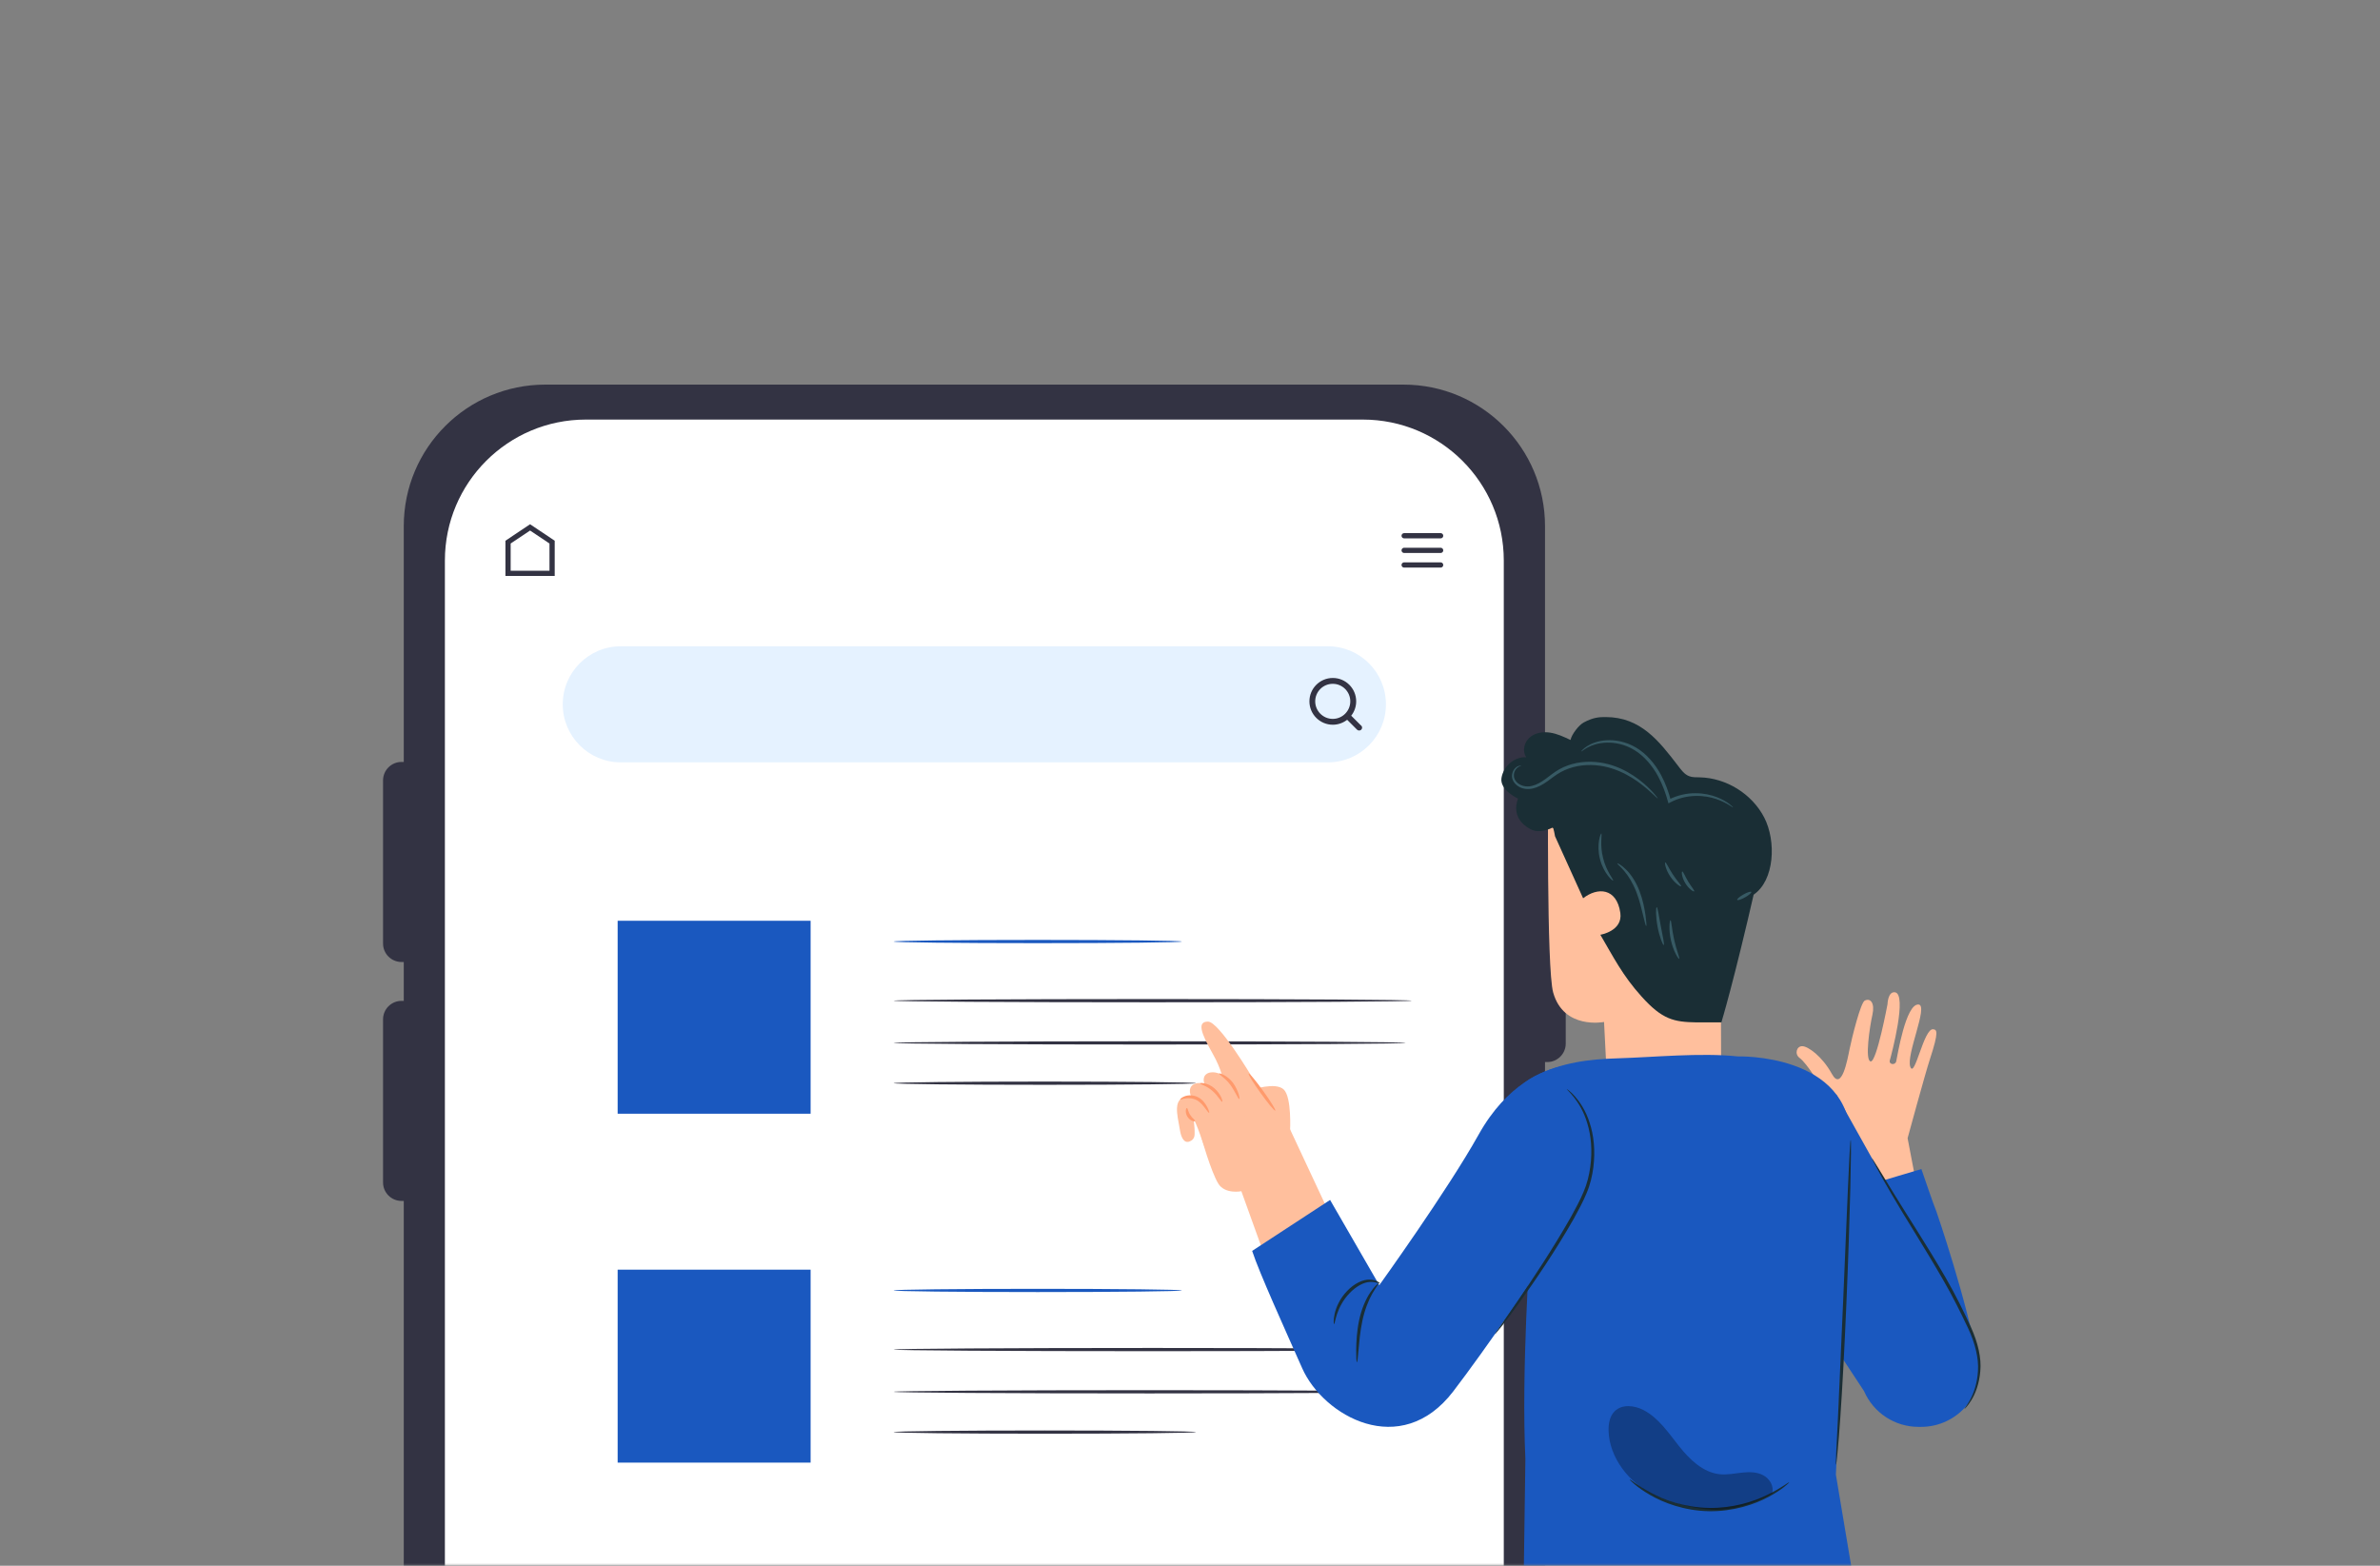 <svg width="456" height="300" viewBox="0 0 456 300" fill="none" xmlns="http://www.w3.org/2000/svg">
<rect x="0" y="0" width="456" height="300" fill="#808080" stroke="none"/>
<g clip-path="url(#clip0_0_1817)">
<mask id="mask0_0_1817" style="mask-type:luminance" maskUnits="userSpaceOnUse" x="0" y="0" width="456" height="300">
<path d="M436 0H20C8.954 0 0 8.954 0 20V280C0 291.046 8.954 300 20 300H436C447.046 300 456 291.046 456 280V20C456 8.954 447.046 0 436 0Z" fill="white"/>
</mask>
<g mask="url(#mask0_0_1817)">
<path d="M296.45 145.99H296.02V100.81C296.02 85.83 283.88 73.69 268.9 73.69H104.48C89.5 73.69 77.36 85.83 77.36 100.81V145.99H76.93C74.97 145.99 73.39 147.58 73.39 149.53V180.78C73.39 182.74 74.98 184.32 76.93 184.32H77.36V191.77H76.93C74.97 191.77 73.39 193.36 73.39 195.31V226.56C73.39 228.52 74.98 230.1 76.93 230.1H77.36V503.81C77.36 518.79 89.5 530.93 104.48 530.93H268.9C283.88 530.93 296.02 518.79 296.02 503.81V203.49H296.45C298.41 203.49 299.99 201.9 299.99 199.95V149.53C299.99 147.57 298.4 145.99 296.45 145.99Z" fill="#333343"/>
<path d="M261.11 80.39H112.25C97.333 80.39 85.24 92.483 85.24 107.4V497.23C85.24 512.147 97.333 524.24 112.25 524.24H261.11C276.027 524.24 288.12 512.147 288.12 497.23V107.4C288.12 92.483 276.027 80.39 261.11 80.39Z" fill="white"/>
<path d="M155.31 176.42H118.34V213.39H155.31V176.42Z" fill="#1A58BF"/>
<path d="M226.44 180.4C226.44 180.57 214.08 180.71 198.83 180.71C183.58 180.71 171.22 180.57 171.22 180.4C171.22 180.23 183.58 180.09 198.83 180.09C214.08 180.09 226.44 180.23 226.44 180.4Z" fill="#1A58BF"/>
<path d="M270.47 191.73C270.47 191.9 248.25 192.04 220.85 192.04C193.45 192.04 171.22 191.9 171.22 191.73C171.22 191.56 193.43 191.42 220.85 191.42C248.27 191.42 270.47 191.56 270.47 191.73Z" fill="#333343"/>
<path d="M269.3 199.82C269.3 199.99 247.34 200.13 220.26 200.13C193.18 200.13 171.22 199.99 171.22 199.82C171.22 199.65 193.17 199.51 220.26 199.51C247.35 199.51 269.3 199.65 269.3 199.82Z" fill="#333343"/>
<path d="M229.13 207.54C229.13 207.71 216.17 207.85 200.18 207.85C184.19 207.85 171.22 207.71 171.22 207.54C171.22 207.37 184.18 207.23 200.18 207.23C216.18 207.23 229.13 207.37 229.13 207.54Z" fill="#333343"/>
<path d="M155.31 243.27H118.34V280.24H155.31V243.27Z" fill="#1A58BF"/>
<path d="M226.44 247.25C226.44 247.42 214.08 247.56 198.83 247.56C183.58 247.56 171.22 247.42 171.22 247.25C171.22 247.08 183.58 246.94 198.83 246.94C214.08 246.94 226.44 247.08 226.44 247.25Z" fill="#1A58BF"/>
<path d="M270.47 258.58C270.47 258.75 248.25 258.89 220.85 258.89C193.45 258.89 171.22 258.75 171.22 258.58C171.22 258.41 193.43 258.27 220.85 258.27C248.27 258.27 270.47 258.41 270.47 258.58Z" fill="#333343"/>
<path d="M269.3 266.67C269.3 266.84 247.34 266.98 220.26 266.98C193.18 266.98 171.22 266.84 171.22 266.67C171.22 266.5 193.17 266.36 220.26 266.36C247.35 266.36 269.3 266.5 269.3 266.67Z" fill="#333343"/>
<path d="M229.13 274.39C229.13 274.56 216.17 274.7 200.18 274.7C184.19 274.7 171.22 274.56 171.22 274.39C171.22 274.22 184.18 274.08 200.18 274.08C216.18 274.08 229.13 274.22 229.13 274.39Z" fill="#333343"/>
<path d="M247.2 217.16C247.2 217.16 240.14 206.57 239.95 206.48C239.95 206.48 233.57 195.74 231.45 195.74C229.32 195.74 230.1 197.92 232.28 201.76C234.2 205.13 234.39 207.24 234.39 207.24L229.15 210.4C229.15 210.4 225.65 209.05 225.51 212.31C225.46 213.4 225.75 214.75 226.11 216.74C226.32 217.9 226.85 219.14 227.94 218.7C228.44 218.5 228.85 218.11 228.88 217.39C228.95 215.46 228.59 214.75 228.83 214.75C229.14 214.75 232.6 224.87 232.6 224.87L247.19 217.16H247.2Z" fill="#FFBF9D"/>
<path d="M232.93 208.84C232.39 208.47 231.85 208.1 231.25 207.84C230.65 207.58 229.99 207.44 229.34 207.54C228.94 207.61 228.54 207.78 228.28 208.11C227.93 208.55 227.9 209.18 228.08 209.72C228.26 210.26 228.6 210.71 228.94 211.16" fill="#FFBF9D"/>
<path d="M235.32 206.7C234.81 206.35 234.29 206 233.73 205.76C233.16 205.51 232.53 205.38 231.92 205.48C231.54 205.54 231.16 205.71 230.91 206.01C230.58 206.42 230.55 207.02 230.72 207.52C230.89 208.02 232.03 209.19 232.35 209.62" fill="#FFBF9D"/>
<path d="M244.74 211.18L254.95 233.01L243.7 244.51L237.84 228.24C237.84 228.24 234.7 228.87 233.42 226.78C231.99 224.45 230.11 217.73 230.11 217.73L244.75 211.18H244.74Z" fill="#FFBF9D"/>
<path d="M237.44 210.57C237.25 210.65 236.73 209.28 235.76 207.9C234.77 206.53 233.47 205.86 233.57 205.68C233.6 205.55 235.13 205.98 236.27 207.52C237.34 209.05 237.58 210.52 237.45 210.56L237.44 210.57Z" fill="#FF9A6C"/>
<path d="M226.12 210.67C226.07 210.61 226.36 210.28 227 210.04C227.63 209.81 228.66 209.74 229.62 210.27C230.57 210.8 231.06 211.65 231.35 212.21C231.64 212.8 231.74 213.18 231.67 213.22C231.59 213.26 231.34 212.95 230.97 212.44C230.6 211.95 230.09 211.24 229.32 210.81C228.55 210.39 227.7 210.36 227.12 210.46C226.53 210.55 226.18 210.73 226.12 210.65V210.67Z" fill="#FF9A6C"/>
<path d="M229.92 207.59C229.9 207.43 231.4 207.39 232.71 208.55C233.99 209.7 234.32 211.07 234.18 211.11C234 211.2 233.43 210.02 232.3 209.02C231.17 208 229.9 207.77 229.93 207.58L229.92 207.59Z" fill="#FF9A6C"/>
<path d="M227.41 212.3C227.59 212.33 227.62 212.99 228.04 213.62C228.43 214.27 229.01 214.59 228.96 214.76C228.94 214.93 228.04 214.82 227.51 213.96C226.97 213.1 227.25 212.24 227.42 212.3H227.41Z" fill="#FF9A6C"/>
<path d="M247.17 216.73C247.17 216.73 247.53 210.21 245.95 208.74C244.38 207.26 239.86 208.8 239.86 208.8" fill="#FFBF9D"/>
<path d="M239.23 205.69C239.37 205.58 240.63 207.09 242.04 209.06C243.46 211.03 244.49 212.7 244.34 212.8C244.19 212.9 242.93 211.39 241.53 209.43C240.12 207.48 239.09 205.8 239.23 205.69Z" fill="#FF9A6C"/>
<path d="M349.23 211.63C349.07 210.76 348.86 209.74 348.56 208.55C348.3 207.53 347.86 206.57 347.27 205.69C346.56 204.63 345.55 203.26 344.77 202.68C343.8 201.96 344.21 200.44 345.3 200.45C346.39 200.45 349.11 202.36 350.98 205.76C352.85 209.16 353.94 203.16 354.38 200.98C354.82 198.8 356.49 192.12 357.27 191.72C358.41 191.14 359.24 192.25 358.75 194.42C358.25 196.61 357.25 203.19 358.41 203.37C359.56 203.54 361.64 192.41 361.64 192.41C361.64 192.41 361.7 189.96 363.05 190.12C365.49 190.41 362.4 202.07 362.08 203.18C361.86 203.95 363.11 204.18 363.31 203.35C363.51 202.49 365.13 192.2 367.61 192.47C369.51 192.68 365.16 202.09 366.01 204.41C366.86 206.73 368.59 196.93 370.4 197.21C371.07 197.31 371.56 197.48 369.76 202.96C368.88 205.62 365.49 218.08 365.49 218.08L367.44 228.29L351.93 232.22L349.23 211.63Z" fill="#FFBF9D"/>
<path d="M329.61 156.29L329.77 207.14L307.96 208.18L307.33 195.81C307.33 195.81 299.58 197.35 297.58 190.15C296.3 185.55 296.62 150.03 296.62 150.03L329.61 156.29Z" fill="#FFBF9D"/>
<path d="M293.75 153.61C297.19 154.59 297.93 160.21 297.93 160.21L303.32 172.11C306.07 169.96 309.75 170.08 310.45 174.91C310.95 178.4 306.62 179.1 306.62 179.1C309.14 183.39 310.85 186.87 314.53 190.95C318.51 195.37 320.73 195.82 325.05 195.89H329.81C329.81 195.89 332.14 188.33 336.45 169.44C341.23 148.48 316.44 151.18 311.85 145.83C304.37 137.12 282.93 150.51 293.76 153.61H293.75Z" fill="#1A2E35"/>
<path d="M335.98 171.42C340 168.72 340.36 161.17 338.02 156.64C335.68 152.11 330.74 149.04 325.64 148.94C324.96 148.93 324.25 148.96 323.62 148.71C322.68 148.35 322.07 147.45 321.45 146.65C317.86 141.98 314.33 137.39 307.64 137.39C306.55 137.39 305.35 137.39 303.43 138.43C302.47 138.95 301.13 140.71 300.9 141.78C299.64 141.18 298.36 140.58 296.98 140.37C295.6 140.16 294.09 140.4 293.05 141.33C292.01 142.26 291.62 143.96 292.43 145.09C290.17 144.95 288.04 146.81 287.68 149.05C287.32 151.28 290.52 152.85 290.86 153.02C290.86 153.02 289.1 156.7 293.29 158.9C294.98 159.79 297.17 158.72 297.42 158.59" fill="#1A2E35"/>
<path d="M320.06 176.31C320.24 176.31 320.3 178.02 320.76 180.04C321.21 182.07 321.89 183.63 321.73 183.71C321.59 183.79 320.62 182.3 320.15 180.18C319.67 178.06 319.9 176.3 320.06 176.31Z" fill="#375A64"/>
<path d="M317.42 173.81C317.6 173.8 317.83 175.43 318.2 177.42C318.57 179.41 318.94 181.01 318.77 181.07C318.61 181.12 317.96 179.57 317.58 177.54C317.2 175.51 317.25 173.82 317.42 173.82V173.81Z" fill="#375A64"/>
<path d="M309.86 165.42C309.9 165.36 310.62 165.69 311.52 166.58C312.43 167.45 313.43 168.92 314.12 170.71C314.8 172.5 315.11 174.2 315.28 175.42C315.45 176.64 315.49 177.41 315.41 177.42C315.32 177.44 315.12 176.7 314.84 175.5C314.55 174.31 314.19 172.66 313.53 170.94C312.87 169.22 311.98 167.8 311.2 166.89C310.42 165.97 309.81 165.51 309.87 165.43L309.86 165.42Z" fill="#375A64"/>
<path d="M306.81 159.71C307 159.74 306.49 161.88 307.15 164.41C307.76 166.95 309.22 168.6 309.07 168.72C308.99 168.86 307.21 167.29 306.54 164.57C305.84 161.85 306.67 159.63 306.81 159.71Z" fill="#375A64"/>
<path d="M332.84 172.41C332.76 172.26 333.29 171.8 334.04 171.38C334.79 170.96 335.47 170.74 335.55 170.9C335.63 171.05 335.1 171.51 334.35 171.93C333.6 172.35 332.92 172.57 332.84 172.41Z" fill="#375A64"/>
<path d="M322.31 166.98C322.49 166.94 322.82 167.87 323.44 168.89C324.05 169.91 324.72 170.64 324.6 170.78C324.5 170.91 323.57 170.34 322.9 169.22C322.22 168.1 322.14 167.01 322.31 166.99V166.98Z" fill="#375A64"/>
<path d="M319.06 165.24C319.23 165.19 319.7 166.32 320.52 167.56C321.33 168.8 322.2 169.67 322.09 169.81C321.99 169.94 320.88 169.24 320 167.91C319.11 166.58 318.9 165.28 319.06 165.25V165.24Z" fill="#375A64"/>
<path d="M302.96 143.95C302.96 143.95 303.03 143.84 303.2 143.67C303.37 143.49 303.65 143.27 304.04 143C304.82 142.49 306.11 141.93 307.79 141.84C309.46 141.73 311.52 142.08 313.45 143.23C315.38 144.37 317.06 146.26 318.26 148.5C319.13 150.13 319.72 151.82 320.14 153.4L319.71 153.21C321.43 152.33 323.24 151.97 324.84 151.98C326.44 151.98 327.84 152.31 328.93 152.73C330.02 153.15 330.82 153.65 331.32 154.03C331.82 154.42 332.06 154.66 332.04 154.69C331.98 154.78 330.95 153.82 328.8 153.09C326.71 152.37 323.27 152.02 320 153.75L319.67 153.93L319.57 153.57C319.15 152.03 318.56 150.39 317.72 148.81C316.56 146.64 314.97 144.84 313.17 143.73C311.37 142.62 309.42 142.24 307.83 142.29C306.22 142.33 304.97 142.79 304.18 143.22C303.39 143.66 303.02 144.01 302.98 143.97L302.96 143.95Z" fill="#375A64"/>
<path d="M291.49 146.71C291.52 146.78 290.93 146.73 290.42 147.42C290.18 147.75 289.98 148.26 290.07 148.83C290.15 149.39 290.57 149.98 291.22 150.32C291.86 150.68 292.7 150.79 293.55 150.57C294.41 150.36 295.25 149.88 296.08 149.28C296.91 148.68 297.76 147.95 298.79 147.38C299.81 146.81 300.97 146.4 302.18 146.17C304.62 145.72 307.02 146.01 309.03 146.68C311.05 147.36 312.7 148.37 313.97 149.33C315.24 150.29 316.15 151.21 316.75 151.87C317.34 152.53 317.63 152.93 317.6 152.96C317.51 153.05 316.25 151.52 313.7 149.7C312.42 148.8 310.8 147.87 308.84 147.24C306.9 146.62 304.6 146.36 302.28 146.79C301.13 147.01 300.04 147.39 299.07 147.92C298.1 148.44 297.27 149.14 296.4 149.75C295.54 150.36 294.61 150.87 293.65 151.08C292.69 151.3 291.7 151.15 290.98 150.71C290.25 150.28 289.77 149.57 289.7 148.88C289.64 148.19 289.91 147.63 290.21 147.28C290.86 146.55 291.51 146.71 291.47 146.72L291.49 146.71Z" fill="#375A64"/>
<path d="M351.78 209.62L378.44 257.28C379.99 261.32 379.1 266.59 376.38 269.95L376.93 269.16C374.77 271.83 371.52 273.39 368.08 273.39H367.58C363.05 273.39 358.95 270.7 357.15 266.55L350.89 257.05L351.78 209.62Z" fill="#1A58BF"/>
<path d="M294.05 206.21C299.28 203.54 304.44 202.94 310.08 202.77C316.64 202.58 325.89 201.66 332.96 202.41C332.96 202.41 354.5 201.75 354.6 218.45L351.75 282.55L356.36 310.02L291.8 311.97L292.26 279.56C291.46 262.7 293.16 238.82 293.16 238.82C292.17 229.75 287.21 225.67 286.5 219.78C285.88 214.57 289.36 208.6 294.04 206.21H294.05Z" fill="#1A58BF"/>
<path d="M312.25 283.48C312.32 283.39 313.72 284.64 316.34 286.03C318.94 287.43 322.9 288.84 327.43 288.92C331.96 289 335.97 287.73 338.62 286.42C341.3 285.12 342.73 283.92 342.8 284.02C342.82 284.05 342.49 284.38 341.83 284.9C341.17 285.42 340.16 286.11 338.82 286.82C336.17 288.25 332.08 289.63 327.42 289.55C322.76 289.47 318.72 287.94 316.12 286.42C314.81 285.66 313.82 284.94 313.18 284.39C312.54 283.85 312.21 283.51 312.24 283.48H312.25Z" fill="#1A2E35"/>
<path d="M354.6 218.45C354.6 218.45 354.64 218.67 354.64 219.08C354.64 219.57 354.64 220.17 354.64 220.9C354.61 222.57 354.57 224.83 354.52 227.57C354.38 233.2 354.14 240.99 353.77 249.58C353.41 258.17 352.99 265.95 352.6 271.57C352.4 274.38 352.23 276.66 352.07 278.22C351.99 278.95 351.93 279.54 351.88 280.03C351.83 280.44 351.79 280.66 351.77 280.66C351.75 280.66 351.74 280.44 351.75 280.02C351.77 279.53 351.79 278.93 351.82 278.21C351.9 276.54 352.01 274.29 352.15 271.55C352.41 265.84 352.75 258.1 353.13 249.56C353.49 241.01 353.82 233.28 354.06 227.57C354.19 224.83 354.3 222.57 354.38 220.9C354.43 220.17 354.47 219.57 354.5 219.09C354.53 218.68 354.56 218.46 354.58 218.46L354.6 218.45Z" fill="#1A2E35"/>
<path d="M368.13 223.99C368.13 223.99 370.57 231.16 371.01 232.13C371.01 232.13 377.04 249.56 379 261.33L359.73 226.52C359.57 226.54 367.88 224.06 368.14 223.99H368.13Z" fill="#1A58BF"/>
<path d="M358.64 221.88C358.64 221.88 359.09 222.5 359.79 223.67C360.56 224.92 361.58 226.59 362.81 228.61C365.35 232.79 369.08 238.41 372.83 244.89C374.7 248.13 376.27 251.33 377.62 254.28C378.97 257.24 379.66 260.22 379.42 262.71C379.22 265.2 378.43 267.1 377.71 268.27C377.35 268.86 377.02 269.29 376.78 269.56C376.54 269.83 376.4 269.96 376.38 269.95C376.33 269.91 376.85 269.35 377.49 268.15C378.13 266.97 378.84 265.09 378.97 262.68C379.14 260.27 378.44 257.42 377.09 254.51C375.72 251.6 374.14 248.41 372.28 245.19C368.56 238.74 364.88 233.07 362.43 228.83C361.19 226.72 360.23 224.99 359.58 223.78C358.94 222.57 358.6 221.89 358.64 221.87V221.88Z" fill="#1A2E35"/>
<path d="M239.9 239.68L254.84 229.91L264.27 246.24C264.27 246.24 277.34 228.07 283.28 217.43C288.74 207.63 295.81 204.99 299.23 204.28C300.24 204.07 301.15 204.91 301.04 205.93L295.89 241.26C295.24 243.1 284.46 258.73 278.43 266.6C268.37 279.73 253.56 271.33 249.49 262.14C246.26 254.85 241.23 243.77 239.91 239.68H239.9Z" fill="#1A58BF"/>
<path d="M259.97 260.99C259.89 260.99 259.83 260.09 259.84 258.64C259.86 257.19 259.94 255.17 260.4 252.97C260.86 250.77 261.7 248.88 262.53 247.66C263.35 246.43 264.07 245.85 264.12 245.9C264.2 245.97 263.61 246.65 262.91 247.89C262.21 249.13 261.47 250.96 261.02 253.1C260.57 255.23 260.42 257.22 260.29 258.66C260.17 260.1 260.07 260.99 259.98 260.99H259.97Z" fill="#1A2E35"/>
<path d="M255.6 253.69C255.53 253.69 255.45 252.9 255.73 251.66C256.01 250.44 256.73 248.76 258.1 247.36C259.42 245.95 261.16 245.09 262.49 245.18C263.83 245.23 264.45 245.89 264.39 245.93C264.34 246.02 263.68 245.56 262.5 245.62C261.33 245.65 259.81 246.46 258.56 247.79C257.29 249.1 256.55 250.64 256.17 251.78C255.79 252.93 255.71 253.69 255.61 253.69H255.6Z" fill="#1A2E35"/>
<path d="M300.19 208.65C300.19 208.65 300.35 208.75 300.63 208.98C300.92 209.2 301.3 209.56 301.76 210.08C302.66 211.1 303.83 212.77 304.57 215.13C305.35 217.46 305.69 220.44 305.28 223.67C305.07 225.28 304.69 226.96 303.99 228.6C303.32 230.24 302.44 231.83 301.56 233.46C297.88 239.92 294.06 245.44 291.24 249.4C289.82 251.37 288.65 252.95 287.8 254.01C287.38 254.55 287.04 254.95 286.81 255.22C286.58 255.49 286.45 255.63 286.43 255.61C286.39 255.58 286.83 254.97 287.6 253.86C288.43 252.66 289.53 251.07 290.87 249.14C293.59 245.13 297.35 239.57 301 233.15C301.88 231.53 302.75 229.95 303.41 228.36C304.09 226.79 304.47 225.16 304.69 223.59C305.12 220.45 304.84 217.55 304.13 215.26C303.47 212.95 302.38 211.29 301.56 210.24C301.14 209.71 300.79 209.33 300.54 209.08C300.3 208.82 300.17 208.68 300.19 208.66V208.65Z" fill="#1A2E35"/>
<g opacity="0.3">
<path d="M316.86 286.36C312.1 284.19 308.33 279.21 308.2 274.16C308.16 272.8 308.41 271.34 309.37 270.39C310.78 269 313.16 269.26 314.91 270.18C317.8 271.7 319.68 274.54 321.71 277.1C323.74 279.65 326.31 282.16 329.56 282.47C330.95 282.6 332.34 282.31 333.73 282.16C335.12 282.01 336.59 282 337.83 282.66C339.07 283.31 339.96 284.8 339.52 286.13C339.52 286.13 333.82 289.68 327.86 289.26C321.91 288.84 316.86 286.38 316.86 286.38V286.36Z" fill="black"/>
</g>
<path d="M254.42 123.83H118.94C112.799 123.83 107.82 128.809 107.82 134.95C107.82 141.091 112.799 146.07 118.94 146.07H254.42C260.562 146.07 265.54 141.091 265.54 134.95C265.54 128.809 260.562 123.83 254.42 123.83Z" fill="#E5F2FF"/>
<path d="M260.79 139.03L258.89 137.13C259.48 136.37 259.84 135.42 259.84 134.38C259.84 131.9 257.83 129.9 255.36 129.9C252.89 129.9 250.88 131.91 250.88 134.38C250.88 136.85 252.89 138.86 255.36 138.86C256.4 138.86 257.35 138.5 258.11 137.91L260.01 139.81C260.12 139.91 260.26 139.97 260.41 139.97C260.56 139.97 260.7 139.91 260.81 139.81C261.03 139.59 261.03 139.24 260.81 139.02L260.79 139.03ZM251.99 134.38C251.99 132.52 253.5 131.02 255.35 131.02C257.21 131.02 258.71 132.53 258.71 134.38C258.71 136.24 257.2 137.74 255.35 137.74C253.5 137.74 251.99 136.23 251.99 134.38Z" fill="#333343"/>
<path d="M101.56 101.05L97.34 103.87V109.85H105.78V103.87L101.56 101.05Z" stroke="#333343" stroke-miterlimit="10"/>
<path d="M269.03 102.65H276.02" stroke="#333343" stroke-miterlimit="10" stroke-linecap="round"/>
<path d="M269.03 105.45H276.02" stroke="#333343" stroke-miterlimit="10" stroke-linecap="round"/>
<path d="M269.03 108.25H276.02" stroke="#333343" stroke-miterlimit="10" stroke-linecap="round"/>
</g>
</g>
<defs>
<clipPath id="clip0_0_1817">
<rect width="456" height="300" fill="white"/>
</clipPath>
</defs>
</svg>
